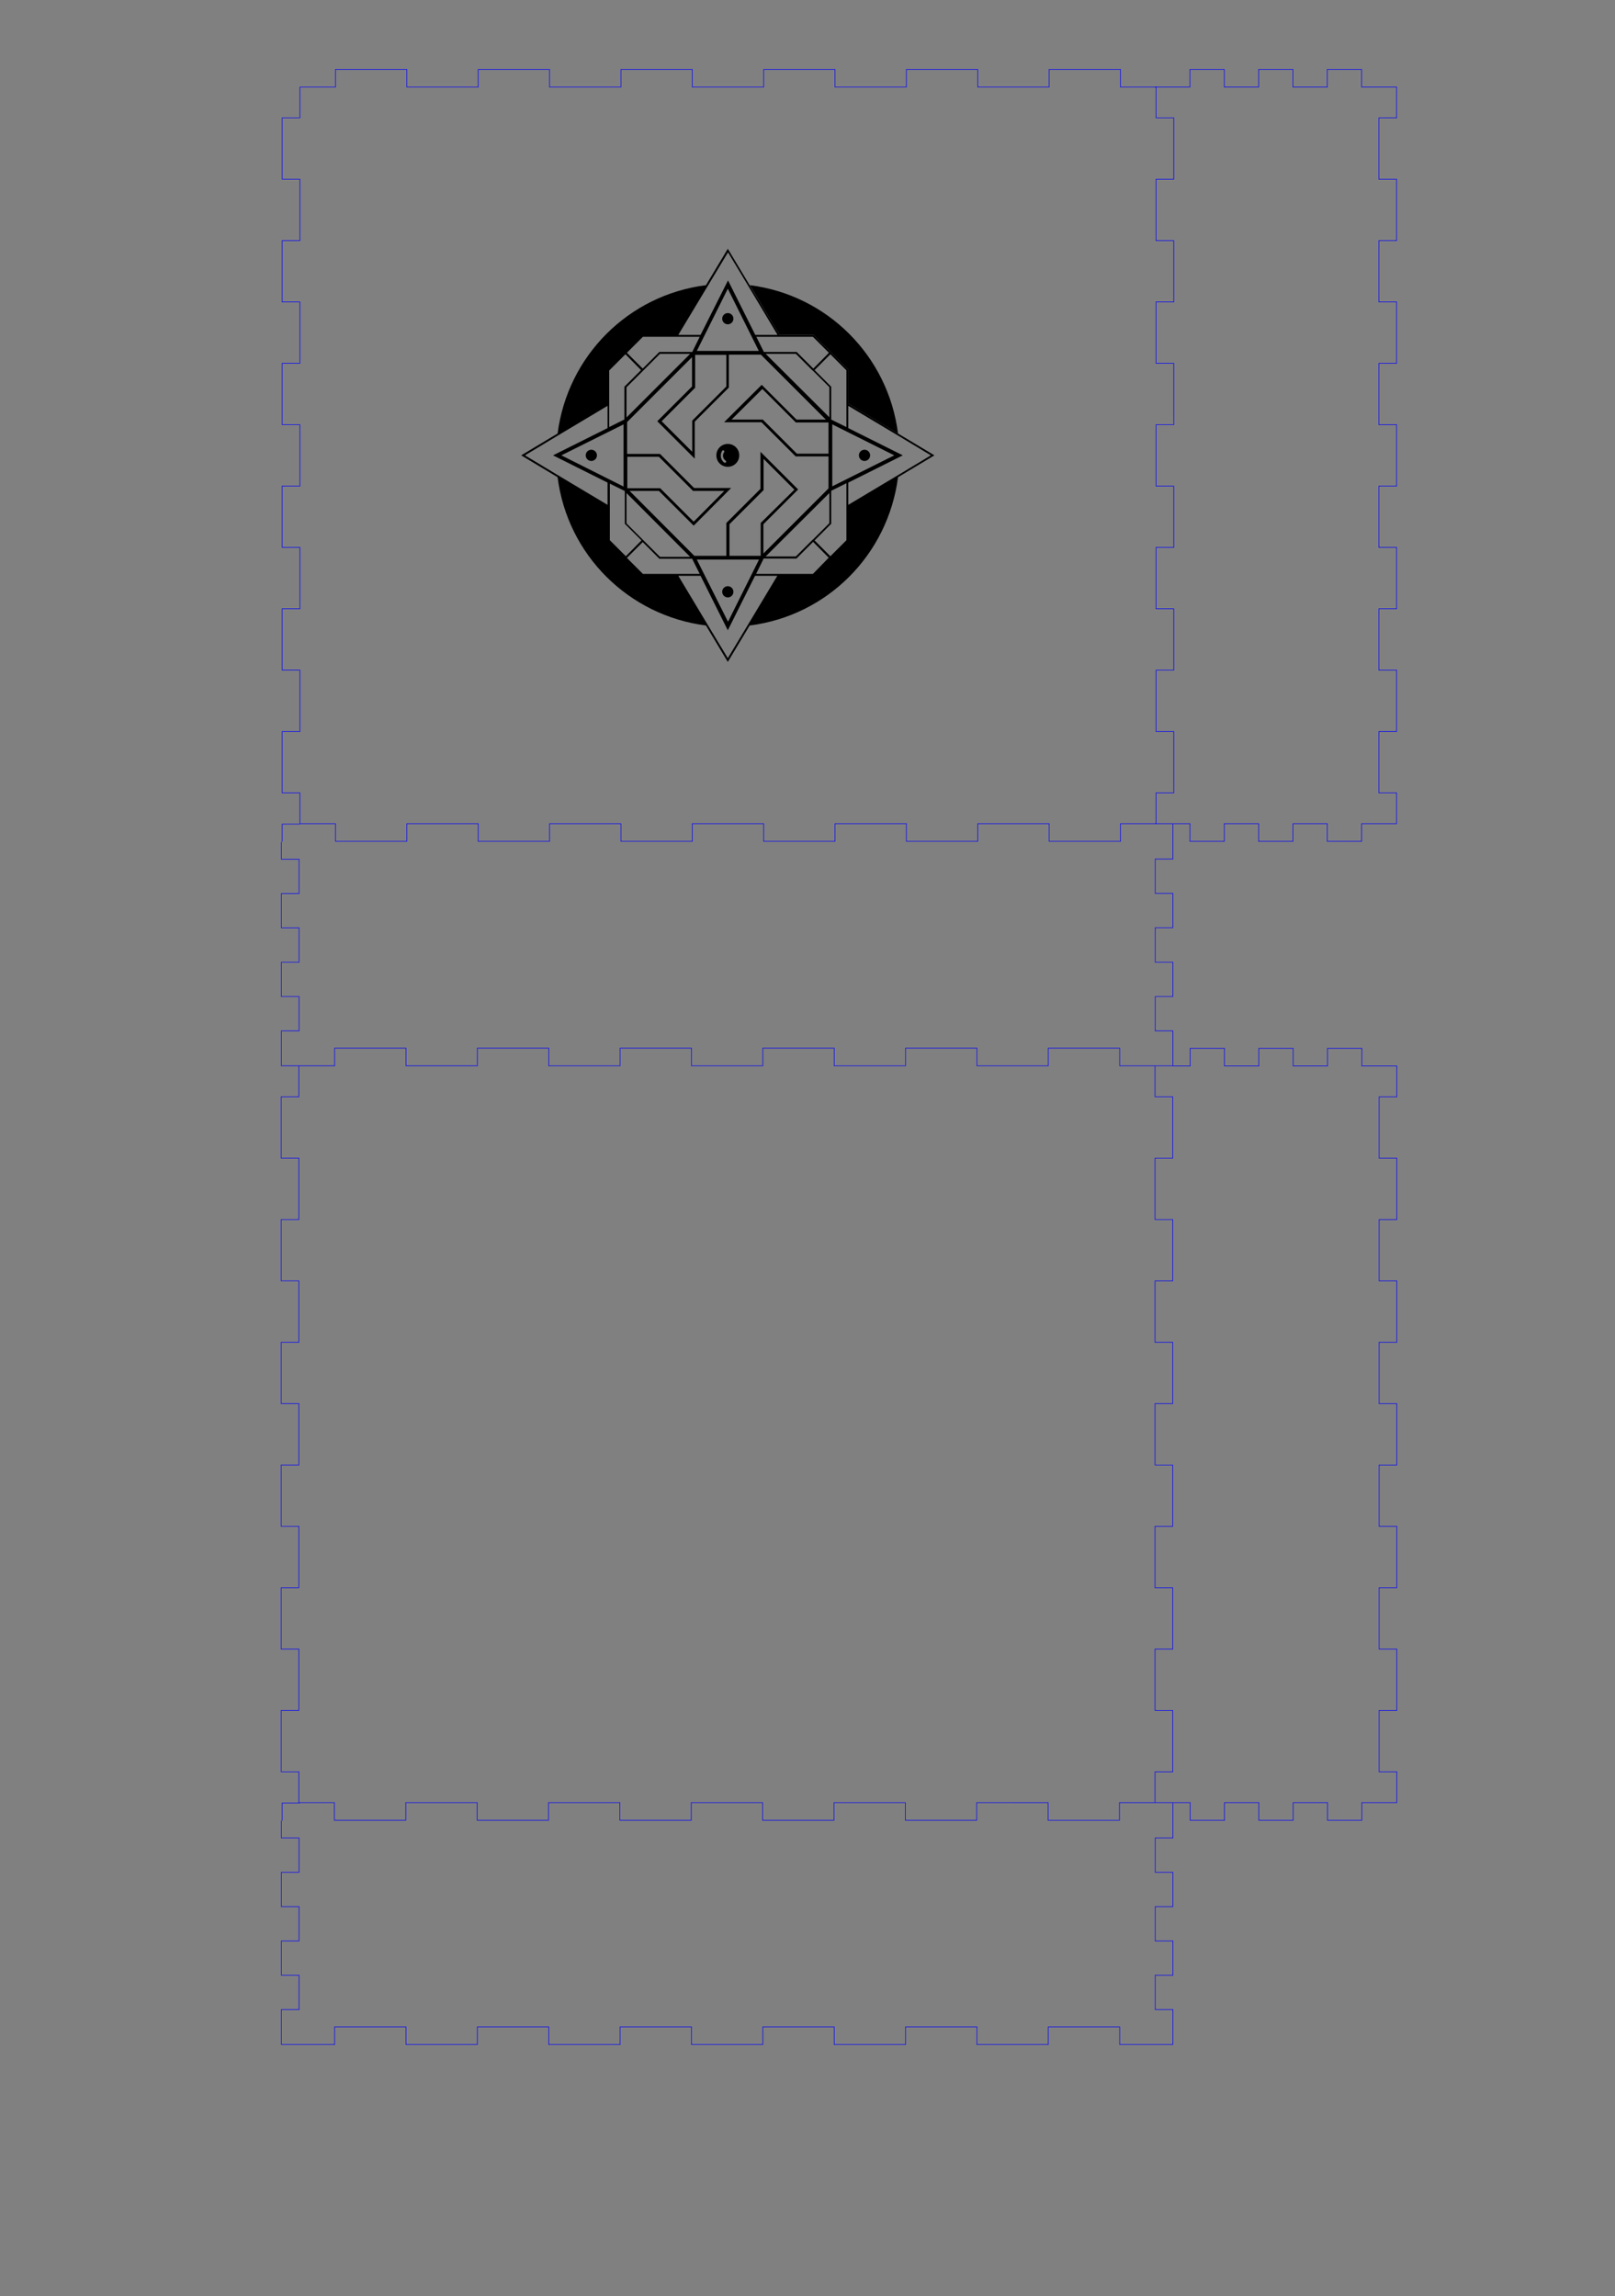 <?xml version="1.0" encoding="utf-8"?>
<!-- Generator: Adobe Illustrator 24.0.2, SVG Export Plug-In . SVG Version: 6.00 Build 0)  -->
<svg version="1.1" id="Layer_1" xmlns="http://www.w3.org/2000/svg" xmlns:xlink="http://www.w3.org/1999/xlink" x="0px" y="0px"
	 viewBox="0 0 776.2 1103.8" style="enable-background:new 0 0 776.2 1103.8;" xml:space="preserve">
<rect x="0" y="0" width="776.2" height="1103.8" fill="#808080" stroke="none"/>
<style type="text/css">
	.st0{fill:none;stroke:#0000FF;stroke-width:0.283;stroke-miterlimit:11.339;}
	.st1{fill:#FFFFFF;stroke:#000000;stroke-miterlimit:10;}
</style>
<g id="Layer_1_1_">
	
		<g id="svg8" xmlns:cc="http://creativecommons.org/ns#" xmlns:dc="http://purl.org/dc/elements/1.1/" xmlns:inkscape="http://www.inkscape.org/namespaces/inkscape" xmlns:rdf="http://www.w3.org/1999/02/22-rdf-syntax-ns#" xmlns:sodipodi="http://sodipodi.sourceforge.net/DTD/sodipodi-0.dtd" xmlns:svg="http://www.w3.org/2000/svg">
		
			<sodipodi:namedview  bordercolor="#666666" borderopacity="1.0" id="base" inkscape:current-layer="layer1" inkscape:cx="400" inkscape:cy="674.28571" inkscape:document-units="mm" inkscape:pageopacity="0.0" inkscape:pageshadow="2" inkscape:window-height="1017" inkscape:window-maximized="1" inkscape:window-width="1920" inkscape:window-x="-8" inkscape:window-y="-8" inkscape:zoom="0.35" pagecolor="#ffffff" showgrid="false">
			</sodipodi:namedview>
		<g id="layer1" inkscape:groupmode="layer" inkscape:label="Layer 1">
			<g id="box" transform="translate(21.429,-45.339)">
				<path id="box-lid" inkscape:connector-curvature="0" class="st0" d="M122.7,87.2h17.1v-8.5h34.3v8.5h34.3v-8.5h34.3v8.5H277
					v-8.5h34.3v8.5h34.3v-8.5h34.3v8.5h34.3v-8.5h34.3v8.5h34.3v-8.5h34.3v8.5h17.1V102h8.5v29.5h-8.5V161h8.5v29.5h-8.5V220h8.5
					v29.5h-8.5V279h8.5v29.5h-8.5V338h8.5v29.5h-8.5V397h8.5v29.5h-8.5v14.8h-17.1v8.5h-34.3v-8.5h-34.3v8.5h-34.3v-8.5h-34.3v8.5
					h-34.3v-8.5h-34.3v8.5H277v-8.5h-34.3v8.5h-34.3v-8.5h-34.3v8.5h-34.3v-8.5h-17.1v-14.8h-8.5V397h8.5v-29.5h-8.5V338h8.5v-29.5
					h-8.5V279h8.5v-29.5h-8.5V220h8.5v-29.5h-8.5V161h8.5v-29.5h-8.5V102h8.5V87.2"/>
				<path id="box-longside1" inkscape:connector-curvature="0" class="st0" d="M114.2,450v-8.5h8.5 M542.3,441.5v16.8h-8.5v16.5h8.5
					v16.5h-8.5v16.6h8.5v16.5h-8.5v16.5h8.5v16.8h-25.6v-8.5h-34.3v8.5h-34.3v-8.5h-34.3v8.5h-34.3v-8.5h-34.3v8.5h-34.3v-8.5h-34.3
					v8.5h-34.3v-8.5H208v8.5h-34.3v-8.5h-34.3v8.5h-25.6v-16.8h8.5v-16.5h-8.5v-16.5h8.5v-16.5h-8.5v-16.5h8.5v-16.5h-8.5v-8.3"/>
				<path id="box-base" inkscape:connector-curvature="0" class="st0" d="M533.7,557.8v14.8h8.5v29.5h-8.5v29.5h8.5v29.5h-8.5v29.5
					h8.5v29.5h-8.5v29.5h8.5v29.5h-8.5v29.5h8.5v29.5h-8.5v29.5h8.5v29.5h-8.5v14.8h-17.1v8.5h-34.3v-8.5H448v8.5h-34.3v-8.5h-34.3
					v8.5h-34.3v-8.5h-34.3v8.5h-34.3v-8.5h-34.3v8.5h-34.3v-8.5h-34.3v8.5h-34.3v-8.5h-17.1v-14.8h-8.5v-29.5h8.5v-29.5h-8.5v-29.5
					h8.5v-29.5h-8.5v-29.5h8.5v-29.5h-8.5v-29.5h8.5v-29.5h-8.5v-29.5h8.5v-29.5h-8.5v-29.5h8.5v-14.8"/>
				<path id="box-longside2" inkscape:connector-curvature="0" class="st0" d="M114.2,920.6v-8.5h8.5 M542.3,912.1v16.8h-8.5v16.5
					h8.5v16.5h-8.5v16.5h8.5v16.5h-8.5v16.5h8.5v16.8h-25.6v-8.5h-34.3v8.5h-34.3v-8.5h-34.3v8.5h-34.3v-8.5h-34.3v8.5h-34.3v-8.5
					h-34.3v8.5h-34.3v-8.5H208v8.5h-34.3v-8.5h-34.3v8.5h-25.6v-16.8h8.5v-16.5h-8.5v-16.5h8.5v-16.5h-8.5v-16.5h8.5v-16.5h-8.5
					v-8.3"/>
				<path id="box-endface2" inkscape:connector-curvature="0" class="st0" d="M533.7,87.2h16.8v-8.5H567v8.5h16.5v-8.5H600v8.5h16.5
					v-8.5H633v8.5h16.8V102h-8.5v29.5h8.5V161h-8.5v29.5h8.5V220h-8.5v29.5h8.5V279h-8.5v29.5h8.5V338h-8.5v29.5h8.5V397h-8.5v29.5
					h8.5v14.8H633v8.5h-16.5v-8.5H600v8.5h-16.5v-8.5H567v8.5h-16.5v-8.5h-8.3h-8.5"/>
				<path id="box-endface1" inkscape:connector-curvature="0" class="st0" d="M542.3,557.8h8.3v-8.5h16.5v8.5h16.5v-8.5h16.5v8.5
					h16.5v-8.5h16.5v8.5h16.8v14.8h-8.5v29.5h8.5v29.5h-8.5v29.5h8.5v29.5h-8.5v29.5h8.5v29.5h-8.5v29.5h8.5v29.5h-8.5v29.5h8.5
					v29.5h-8.5v29.5h8.5v14.8h-16.8v8.5h-16.5v-8.5h-16.5v8.5h-16.5v-8.5h-16.5v8.5h-16.5v-8.5h-8.3h-8.5"/>
			</g>
		</g>
	</g>
</g>
<g>
	<g>
		<path class="st1" d="M366.5,181"/>
	</g>
	<g>
		<path d="M332.7,169L332.7,169L332.7,169L332.7,169z"/>
		<path d="M431.6,208.4l-1-0.6L407.7,194v-16.3L391,161h-16.3l-13.8-22.9h0l-0.6-1l-10.5-17.5l-10.5,17.5
			c-37.3,4.7-66.5,34-71.3,71.3l-17.5,10.5l17.5,10.5c4.7,37.3,34,66.5,71.3,71.3l10.5,17.5l10.5-17.5c37.3-4.7,66.5-34,71.3-71.3
			l17.5-10.5L431.6,208.4z M406.8,178v27.3l-7.1-3.5l0,0l-0.1-0.1l-0.1,0v-15.8l-8-8l7.6-7.6L406.8,178z M429.8,218.9L400,233.8V204
			L429.8,218.9z M366.9,266.1V252l16.7-16.7l-18.1-18.1V235l-16.4,16.4v15.8h-15.4L302.6,236h14.1l16.7,16.7l18-18.1h-17.8
			l-16.4-16.4h-15.8v-15.3l31.2-31.2v14.1l-16.7,16.7l18,18v-17.8l16.4-16.4v-15.8h15.4l31.2,31.2h-14.1l-16.7-16.7l-18.1,18H366
			l16.4,16.4h15.8v15.4L366.9,266.1z M367.7,267.3l-0.1,0.3h-0.2L367.7,267.3z M365.6,251.4v15.8h-15V252l16.4-16.4v-15l14.8,14.8
			L365.6,251.4z M366,267.7l-0.2,0.2L366,267.7L366,267.7z M292.9,232.4l7.1,3.5v-0.1l0.1,0.1h0.2v15.9l8,8l-7.5,7.6l-7.7-7.7V232.4
			z M269.8,218.9l29.9-14.9v29.9L269.8,218.9z M301.1,200.7v-14.5l16.1-16.1h14.5L301.1,200.7z M301.5,219.6h15.2l16.4,16.4h15
			l-14.7,14.8l-16.1-16.1h-15.8V219.6z M331.7,267.7h-14.5l-16.1-16.1V237L331.7,267.7z M301.1,235.1l-0.2-0.2L301.1,235.1
			L301.1,235.1z M309,275.9l-7.7-7.7l7.6-7.6l8,8h15.8l0,0.1l3.6,7.2H309z M334.9,269h29.9l-14.9,29.9L334.9,269z M349.1,170.6v15.2
			l-16.4,16.4v15L318,202.5l16.1-16.1v-15.8H349.1z M334.9,168.7l14.9-29.9l14.9,29.9H334.9z M398.2,203.1v15h-15.2l-16.4-16.4h-15
			l14.8-14.7l16.1,16.1H398.2z M398.6,237v14.5l-7.7,7.7l-0.7,0.6l-7.7,7.7H368L398.6,237z M398.3,236.7l0.3-0.3v0.2L398.3,236.7z
			 M368,170.1h14.5l7.7,7.7l0.7,0.6l7.7,7.7v14.5L368,170.1z M398.6,235l0.2-0.1L398.6,235L398.6,235z M390.7,161.9l7.7,7.7
			l-7.5,7.6l-8-8h-15.8l0-0.1l-3.6-7.2H390.7z M340.5,136.9l9.4-15.6l9.4,15.6l14.4,24.1h-10.7l-13.1-26.2L336.7,161H326
			L340.5,136.9z M309,161.9h27.3l-3.5,7.1h0.1l-0.1,0.1v0.1h-15.9l-8,8l-7.6-7.6L309,161.9z M292.9,178l7.7-7.7l7.5,7.6l-8,8v15.8
			l-0.1,0l-7.2,3.6V178z M267.9,228.3l-15.6-9.4l15.6-9.4l24.1-14.4v10.7l-26.2,13.1L292,232v10.7L267.9,228.3z M359.2,300.8
			l-9.4,15.6l-9.4-15.6L326,276.8h10.7l13.1,26.2l13.1-26.2h10.7L359.2,300.8z M361,299.7L361,299.7l13.7-22.9L361,299.7z
			 M390.7,275.9h-27.3l3.5-7.1h-0.1l0.1-0.1l0.1-0.1l0-0.1h15.8l8-8l7.5,7.6L390.7,275.9z M406.8,259.7l-7.7,7.7l-7.6-7.6l8-8v-15.8
			l0.1-0.1l7.2-3.6V259.7z M407.7,242.7V232l26.2-13.1l-26.2-13.1v-10.7l24.1,14.4l15.6,9.4l-15.6,9.4L407.7,242.7z"/>
	</g>
	<g>
		<path d="M399.7,201.8L399.7,201.8L399.7,201.8L399.7,201.8z"/>
	</g>
	<g>
		<path d="M366,267.7l-0.1,0.2L366,267.7L366,267.7z M366.8,268.8L366.8,268.8L366.8,268.8L366.8,268.8z"/>
	</g>
	<g>
		<path d="M299.9,235.9L299.9,235.9L299.9,235.9L299.9,235.9z M300.9,234.9l0.2,0.2V235L300.9,234.9z"/>
	</g>
	<g>
		<path d="M366,267.7l-0.1,0.2L366,267.7L366,267.7z M367.3,267.7h0.2l0.1-0.3L367.3,267.7z M300,236L300,236l0.2,0.2V236H300z
			 M300.9,234.9l0.2,0.2V235L300.9,234.9z M332.6,268.6L332.6,268.6L332.6,268.6L332.6,268.6z M366,267.7l-0.1,0.2L366,267.7
			L366,267.7z M367.1,268.6L367.1,268.6L367.1,268.6L367.1,268.6z M367.3,267.7h0.2l0.1-0.3L367.3,267.7z M398.3,236.7l0.3-0.1v-0.2
			L398.3,236.7z M398.6,235L398.6,235l0.2-0.1L398.6,235z M399.5,236.1L399.5,236.1L399.5,236.1L399.5,236.1z M300.1,201.7
			L300.1,201.7L300.1,201.7L300.1,201.7z M332.6,169.2h0.1v-0.1L332.6,169.2z M366,267.7l-0.1,0.2L366,267.7L366,267.7z
			 M367.3,267.7h0.2l0.1-0.3L367.3,267.7z"/>
	</g>
	<g>
		<path d="M332.8,169L332.8,169l-0.1,0.1l0,0.1h0.1L332.8,169L332.8,169L332.8,169z"/>
	</g>
	<g>
		<path d="M300,236L300,236L300,236L300,236l0.2,0.1V236H300z M300.9,234.9l0.2,0.2V235L300.9,234.9z"/>
	</g>
	<g>
		<path d="M366,267.7l-0.1,0.2L366,267.7L366,267.7z M366.9,268.7L366.9,268.7L366.9,268.7L366.9,268.7L366.9,268.7z M367.3,267.7
			h0.2l0.1-0.3L367.3,267.7z"/>
	</g>
	<g>
		<path d="M398.3,236.7l0.3-0.1v-0.2L398.3,236.7z M398.6,235L398.6,235l0.2-0.1L398.6,235z"/>
	</g>
	<g>
		<path d="M366,267.7l-0.1,0.2L366,267.7L366,267.7z"/>
	</g>
	<g>
		<path d="M300.9,234.9l0.2,0.2V235L300.9,234.9z"/>
	</g>
	<g>
		<path d="M398.6,235L398.6,235l0.2-0.1L398.6,235z"/>
	</g>
	<g>
		<path d="M361,138.1L361,138.1l13.7,22.9L361,138.1z"/>
	</g>
	<g>
		<path d="M360.9,299.7L360.9,299.7l13.8-22.9L360.9,299.7z"/>
	</g>
	<g>
		<path d="M431.6,208.4l-1-0.6L407.7,194v-16.3L391,161h-16.3L361,138.1l-0.6-1C397.6,141.8,426.9,171.1,431.6,208.4z"/>
	</g>
	<g>
		<path d="M349.8,213.4c-3,0-5.5,2.4-5.5,5.5s2.4,5.5,5.5,5.5c3,0,5.5-2.4,5.5-5.5S352.8,213.4,349.8,213.4z M348.1,222.4
			c-1.8-1.3-2.2-3.8-1-5.7c0.4-0.6,1.4,0.1,0.9,0.7c-0.9,1.3-0.6,3.1,0.7,4C349.4,221.9,348.7,222.8,348.1,222.4z"/>
	</g>
	<g>
		<circle cx="415.5" cy="218.9" r="2.7"/>
	</g>
	<g>
		<circle cx="349.8" cy="153.2" r="2.7"/>
	</g>
	<g>
		<circle cx="349.8" cy="284.5" r="2.7"/>
	</g>
	<g>
		<circle cx="284.2" cy="218.9" r="2.7"/>
	</g>
</g>
</svg>
